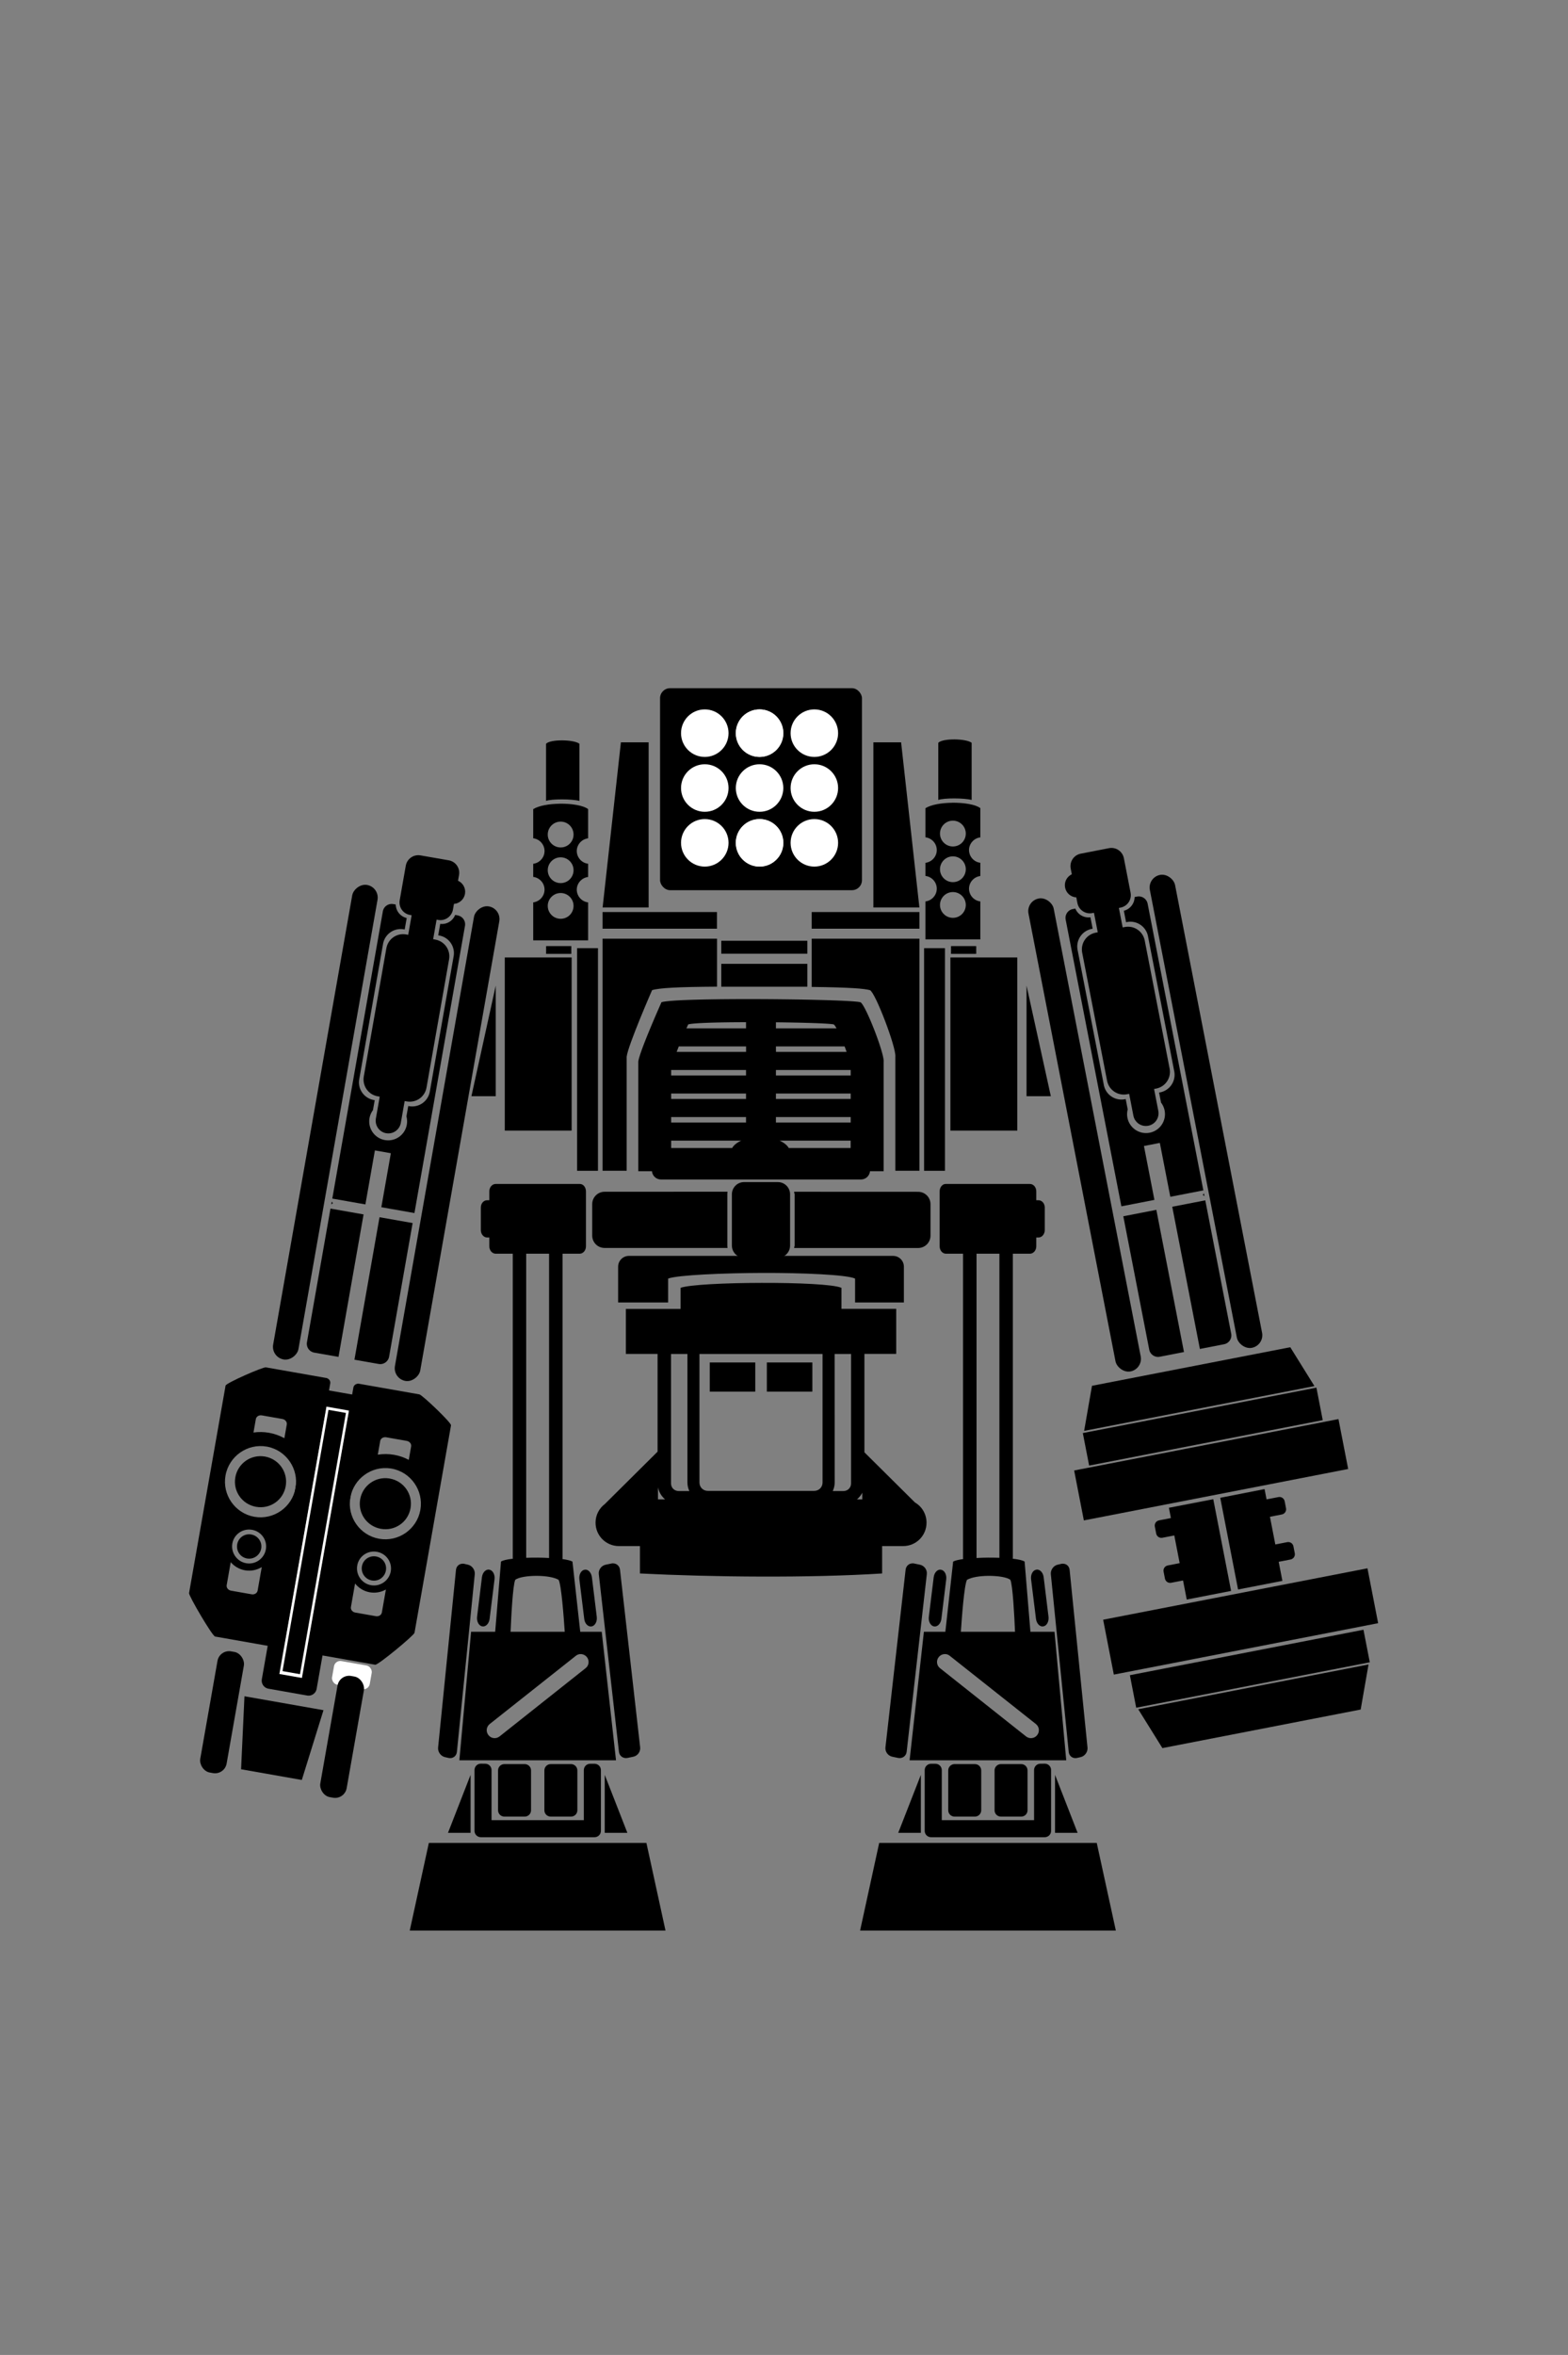 <?xml version="1.0" encoding="UTF-8" standalone="no"?>
<!-- Created with Inkscape (http://www.inkscape.org/) -->

<svg
   sodipodi:docname="ConstructionMech.svg"
   inkscape:version="1.1.2 (0a00cf5339, 2022-02-04)"
   id="svg8"
   version="1.1"
   viewBox="0 0 34.983 52.516"
   height="52.516mm"
   width="34.983mm"
   xmlns:inkscape="http://www.inkscape.org/namespaces/inkscape"
   xmlns:sodipodi="http://sodipodi.sourceforge.net/DTD/sodipodi-0.dtd"
   xmlns="http://www.w3.org/2000/svg"
   xmlns:svg="http://www.w3.org/2000/svg"
   xmlns:rdf="http://www.w3.org/1999/02/22-rdf-syntax-ns#"
   xmlns:cc="http://creativecommons.org/ns#"
   xmlns:dc="http://purl.org/dc/elements/1.1/">
  <rect x="0" y="0" width="34.983" height="52.516" fill="#808080" stroke="none"/>
  <defs
     id="defs2" />
  <sodipodi:namedview
     id="base"
     pagecolor="#ffffff"
     bordercolor="#666666"
     borderopacity="1.0"
     inkscape:pageopacity="0.0"
     inkscape:pageshadow="2"
     inkscape:zoom="2.8284271"
     inkscape:cx="42.603184"
     inkscape:cy="106.77312"
     inkscape:document-units="mm"
     inkscape:current-layer="layer1"
     showgrid="false"
     inkscape:window-width="1920"
     inkscape:window-height="1043"
     inkscape:window-x="0"
     inkscape:window-y="0"
     inkscape:window-maximized="1"
     inkscape:snap-global="false"
     fit-margin-top="0"
     fit-margin-left="0"
     fit-margin-right="0"
     fit-margin-bottom="0"
     showguides="false"
     inkscape:guide-bbox="true"
     inkscape:pagecheckerboard="0" />
  <g
     inkscape:label="Capa 1"
     inkscape:groupmode="layer"
     id="layer1"
     transform="translate(-135.49,-99.591)"
     style="display:inline">
    <rect
       style="opacity:1;vector-effect:none;fill:#1a1a1a;fill-opacity:1;stroke:none;stroke-width:0.1;stroke-linecap:butt;stroke-linejoin:miter;stroke-miterlimit:4;stroke-dasharray:none;stroke-dashoffset:0;stroke-opacity:1"
       id="rect860"
       width="7.094"
       height="0"
       x="148.868"
       y="129.319" />
    <g
       id="g1831"
       transform="translate(0.543,-0.931)">
      <g
         id="path1550" />
      <g
         id="path1550-3" />
    </g>
    <g
       id="rect2870" />
    <g
       id="g23568"
       transform="matrix(1.127,0,0,1.127,-19.59,-18.303)">
      <path
         id="rect20982"
         style="fill:#000000;stroke:none;stroke-width:0.319;stroke-linecap:round;stroke-linejoin:round;stroke-miterlimit:4;stroke-dasharray:none;stroke-opacity:1"
         d="m 150.055,129.459 c -0.119,0 -0.214,0.096 -0.214,0.214 v 0.708 h 0.99 v -0.473 c 0.179,-0.07 1.105,-0.11 1.875,-0.112 0.77,-0.002 1.662,0.034 1.826,0.112 v 0.473 h 0.966 v -0.708 c 0,-0.119 -0.096,-0.214 -0.214,-0.214 z" />
      <path
         id="rect1113"
         style="fill:#000000;stroke-width:2.954;stroke-linecap:round;stop-color:#000000"
         d="m 152.68,129.993 c -0.717,0.001 -1.436,0.036 -1.603,0.098 v 0.417 h -1.083 v 0.891 h 0.628 v 1.934 l -1.041,1.033 h 0.001 c -0.114,0.084 -0.188,0.219 -0.188,0.372 0,0.257 0.207,0.463 0.463,0.463 h 0.416 v 0.542 c 1.432,0.072 3.343,0.092 4.794,0 v -0.542 h 0.416 c 0.257,0 0.463,-0.206 0.463,-0.463 0,-0.171 -0.091,-0.32 -0.229,-0.4 l -1,-0.992 v -1.948 h 0.629 v -0.891 h -1.084 V 130.091 c -0.153,-0.069 -0.866,-0.1 -1.583,-0.098 z m -1.792,1.407 h 0.325 v 2.542 c 0,0.06 0.013,0.118 0.038,0.17 h -0.211 c -0.086,0 -0.152,-0.065 -0.152,-0.151 z m 0.563,0 h 2.437 v 2.542 c 0,0.095 -0.072,0.167 -0.167,0.167 h -2.103 c -0.095,0 -0.167,-0.072 -0.167,-0.167 z m 2.676,0 h 0.325 v 2.561 c 0,0.086 -0.065,0.151 -0.151,0.151 h -0.211 c 0.024,-0.052 0.038,-0.11 0.038,-0.17 z m -2.472,0.168 v 0.577 h 0.901 v -0.577 z m 1.13,0 v 0.577 h 0.901 v -0.577 z m -2.155,2.47 c 0.018,0.095 0.07,0.179 0.141,0.239 h -0.141 z m 4.044,0.108 v 0.131 h -0.105 c 0.043,-0.036 0.079,-0.081 0.105,-0.131 z"
         sodipodi:nodetypes="cccccccccssccccssccccccccccscsscccsssscccsscsccccccccccccccccccc" />
      <path
         id="rect2275"
         style="fill:#000000;stroke:none;stroke-width:0.37;stroke-linejoin:round"
         d="m 152.323,127.999 c -0.128,0.006 -0.23,0.112 -0.23,0.242 v 1.013 c 0,0.134 0.108,0.243 0.242,0.243 h 0.668 c 0.134,0 0.242,-0.109 0.242,-0.243 v -1.013 c 0,-0.134 -0.108,-0.242 -0.242,-0.242 h -0.668 c -0.004,0 -0.008,-2.1e-4 -0.012,0 z m -2.75,0.191 c -0.136,0 -0.245,0.11 -0.245,0.245 v 0.622 c 0,0.136 0.109,0.245 0.245,0.245 h 2.434 c -0.002,-0.016 -0.004,-0.032 -0.004,-0.048 v -1.015 c 0,-0.017 0.001,-0.034 0.004,-0.05 z m 3.758,0 c -0.017,0 0.004,0.033 0.004,0.05 v 1.015 c 0,0.016 -0.019,0.048 -0.004,0.048 h 2.449 c 0.136,0 0.245,-0.11 0.245,-0.245 v -0.622 c 0,-0.136 -0.109,-0.245 -0.245,-0.245 z"
         sodipodi:nodetypes="ssssssssscscsscsscscsscsssscs" />
      <path
         id="rect3963"
         style="fill:#000000;stroke:none;stroke-width:0.37;stroke-linejoin:round"
         d="m 149.533,122.655 v 0.33 h 2.265 v -0.33 z m 0,0.528 v 4.591 h 0.477 v -2.255 c 0.023,-0.219 0.503,-1.318 0.503,-1.318 0.14,-0.044 0.515,-0.064 1.286,-0.069 v -0.949 z" />
      <path
         id="rect3963-9"
         style="display:inline;fill:#000000;stroke:none;stroke-width:0.37;stroke-linejoin:round"
         d="m 153.673,122.655 v 0.33 h 2.133 v -0.33 z m 0,0.528 v 0.954 c 0.788,0.01 1.042,0.034 1.153,0.064 0.105,0.041 0.523,1.136 0.503,1.318 v 2.255 h 0.477 v -4.591 z" />
      <path
         id="rect2502"
         style="fill:#000000;stroke-width:0.363;stroke-linejoin:round"
         d="m 152.355,124.378 c -0.791,9.3e-4 -1.515,0.018 -1.656,0.062 0,0 -0.438,0.981 -0.459,1.177 v 2.166 h 0.271 c 0.008,0.092 0.084,0.164 0.179,0.164 h 3.958 c 0.094,0 0.171,-0.072 0.179,-0.164 h 0.27 v -2.166 c 0.018,-0.163 -0.364,-1.14 -0.46,-1.177 -0.14,-0.036 -1.266,-0.063 -2.283,-0.062 z m 0.018,0.457 v 0.122 h -1.18 c 0.016,-0.035 0.035,-0.078 0.035,-0.078 0.099,-0.03 0.594,-0.043 1.145,-0.044 z m 0.592,0.002 c 0.565,0.006 1.066,0.022 1.144,0.042 0.012,0.005 0.033,0.037 0.056,0.078 h -1.2 z m -1.923,0.477 h 1.332 v 0.109 h -1.375 c 0.015,-0.036 0.028,-0.072 0.043,-0.109 z m 1.923,0 h 1.359 c 0.015,0.036 0.027,0.073 0.04,0.109 h -1.398 z m -2.074,0.467 h 1.482 v 0.108 h -1.482 z m 2.074,0 h 1.48 v 0.108 h -1.48 z m -2.074,0.465 h 1.482 v 0.108 h -1.482 z m 2.074,0 h 1.48 v 0.108 h -1.48 z m -2.074,0.466 h 1.482 v 0.108 h -1.482 z m 2.074,0 h 1.48 v 0.108 h -1.48 z m -2.074,0.466 h 1.388 a 0.586,0.312 0 0 0 -0.181,0.147 h -1.207 z m 2.146,0 h 1.407 v 0.147 h -1.225 a 0.586,0.312 0 0 0 -0.182,-0.147 z" />
      <path
         id="rect4472"
         style="fill:#000000;stroke:none;stroke-width:0.37;stroke-linejoin:round"
         d="m 151.883,123.224 v 0.256 h 1.704 v -0.256 z m 0,0.456 v 0.453 h 1.704 v -0.453 z" />
      <rect
         style="fill:#000000;stroke:none;stroke-width:0.167;stroke-linejoin:round;stroke-miterlimit:4;stroke-dasharray:none"
         id="rect5169"
         width="0.413"
         height="4.405"
         x="149.029"
         y="123.37" />
      <rect
         style="display:inline;fill:#000000;stroke:none;stroke-width:0.167;stroke-linejoin:round;stroke-miterlimit:4;stroke-dasharray:none"
         id="rect5169-9"
         width="0.413"
         height="4.405"
         x="155.898"
         y="123.37" />
      <rect
         style="fill:#000000;stroke:none;stroke-width:0.199;stroke-linejoin:round;stroke-miterlimit:4;stroke-dasharray:none"
         id="rect5346"
         width="1.324"
         height="3.426"
         x="147.597"
         y="123.554" />
      <rect
         style="display:inline;fill:#000000;stroke:none;stroke-width:0.199;stroke-linejoin:round;stroke-miterlimit:4;stroke-dasharray:none"
         id="rect5346-3"
         width="1.324"
         height="3.426"
         x="156.419"
         y="123.554" />
      <rect
         style="fill:#000000;stroke:none;stroke-width:0.186;stroke-linejoin:round;stroke-miterlimit:4;stroke-dasharray:none;stroke-opacity:1"
         id="rect5796"
         width="3.997"
         height="3.997"
         x="150.671"
         y="118.226"
         ry="0.198" />
      <g
         id="g7200"
         transform="matrix(1.091,0,0,1.091,-16.176,-15.22)">
        <circle
           style="fill:#ffffff;stroke:none;stroke-width:0.165;stroke-linejoin:round;stroke-miterlimit:4;stroke-dasharray:none;stroke-opacity:1"
           id="path6038"
           cx="153.742"
           cy="123.131"
           r="0.431" />
        <circle
           style="display:inline;fill:#ffffff;stroke:none;stroke-width:0.165;stroke-linejoin:round;stroke-miterlimit:4;stroke-dasharray:none;stroke-opacity:1"
           id="path6038-6"
           cx="154.736"
           cy="123.131"
           r="0.431" />
        <circle
           style="display:inline;fill:#ffffff;stroke:none;stroke-width:0.165;stroke-linejoin:round;stroke-miterlimit:4;stroke-dasharray:none;stroke-opacity:1"
           id="path6038-0"
           cx="155.73"
           cy="123.131"
           r="0.431" />
        <circle
           style="fill:#ffffff;stroke:none;stroke-width:0.165;stroke-linejoin:round;stroke-miterlimit:4;stroke-dasharray:none;stroke-opacity:1"
           id="path6038-2"
           cx="153.742"
           cy="125.12"
           r="0.431" />
        <circle
           style="display:inline;fill:#ffffff;stroke:none;stroke-width:0.165;stroke-linejoin:round;stroke-miterlimit:4;stroke-dasharray:none;stroke-opacity:1"
           id="path6038-6-8"
           cx="154.736"
           cy="125.12"
           r="0.431" />
        <circle
           style="display:inline;fill:#ffffff;stroke:none;stroke-width:0.165;stroke-linejoin:round;stroke-miterlimit:4;stroke-dasharray:none;stroke-opacity:1"
           id="path6038-0-97"
           cx="155.73"
           cy="125.12"
           r="0.431" />
        <circle
           style="display:inline;fill:#ffffff;stroke:none;stroke-width:0.165;stroke-linejoin:round;stroke-miterlimit:4;stroke-dasharray:none;stroke-opacity:1"
           id="path6038-6-5"
           cx="-124.126"
           cy="155.73"
           r="0.431"
           transform="rotate(-90)" />
        <circle
           style="display:inline;fill:#ffffff;stroke:none;stroke-width:0.165;stroke-linejoin:round;stroke-miterlimit:4;stroke-dasharray:none;stroke-opacity:1"
           id="path6038-6-5-1"
           cx="-124.126"
           cy="153.742"
           r="0.431"
           transform="rotate(-90)" />
        <circle
           style="fill:#ffffff;stroke:none;stroke-width:0.165;stroke-linejoin:round;stroke-miterlimit:4;stroke-dasharray:none;stroke-opacity:1"
           id="path6038-7-6-3"
           cx="-125.12"
           cy="154.736"
           r="0.431"
           transform="rotate(-90)" />
        <circle
           style="display:inline;fill:#ffffff;stroke:none;stroke-width:0.165;stroke-linejoin:round;stroke-miterlimit:4;stroke-dasharray:none;stroke-opacity:1"
           id="path6038-6-5-1-1"
           cx="-124.126"
           cy="154.736"
           r="0.431"
           transform="rotate(-90)" />
        <circle
           style="display:inline;fill:#ffffff;stroke:none;stroke-width:0.165;stroke-linejoin:round;stroke-miterlimit:4;stroke-dasharray:none;stroke-opacity:1"
           id="path6038-0-9-2-9"
           cx="-123.131"
           cy="154.736"
           r="0.431"
           transform="rotate(-90)" />
      </g>
      <path
         id="rect7323"
         style="stroke-width:0.199;stroke-linejoin:round"
         d="m 149.896,119.297 h 0.549 v 3.268 h -0.911 z"
         sodipodi:nodetypes="ccccc" />
      <path
         id="rect7323-4"
         style="display:inline;stroke-width:0.199;stroke-linejoin:round"
         d="m 155.443,119.297 h -0.549 v 3.268 h 0.911 z"
         sodipodi:nodetypes="ccccc" />
      <g
         id="g9870"
         transform="matrix(1.183,-0.23,0.23,1.183,-59.459,9.968)">
        <path
           id="rect8265"
           style="fill:#000000;stroke:none;stroke-width:0.86;stroke-linejoin:round;stroke-miterlimit:4;stroke-dasharray:none;stroke-opacity:1"
           d="m 92.367,100.82 c -0.297,0.015 -0.531,0.26 -0.531,0.561 v 18.092 h 2.086 v -3.402 h 1.004 v 3.402 h 2.086 v -18.092 c 0,-0.31 -0.251,-0.561 -0.561,-0.561 h -0.154 c -0.078,0.389 -0.41,0.684 -0.816,0.707 V 102.25 h 0.053 c 0.618,0 1.115,0.497 1.115,1.115 v 8.521 c 0,0.618 -0.497,1.115 -1.115,1.115 h -0.059 v 0.633 a 1.174,1.174 0 0 1 0.125,0.523 1.174,1.174 0 0 1 -1.174,1.174 1.174,1.174 0 0 1 -1.174,-1.174 1.174,1.174 0 0 1 0.115,-0.504 v -0.652 h -0.049 c -0.618,0 -1.115,-0.497 -1.115,-1.115 v -8.521 c 0,-0.609 0.481,-1.1 1.086,-1.115 0.01,-2.4e-4 0.02,0 0.029,0 h 0.053 v -0.723 c -0.407,-0.022 -0.738,-0.317 -0.816,-0.707 h -0.158 c -0.01,0 -0.02,-4.8e-4 -0.029,0 z m 4.645,18.84 -0.086,0.086 0.086,0.09 z m -5.176,0.441 v 8.416 c 0,0.31 0.251,0.559 0.561,0.559 h 1.525 v -8.975 z m 3.09,0 v 8.975 h 1.525 c 0.31,0 0.561,-0.249 0.561,-0.559 v -8.416 z"
           transform="matrix(0.265,0,0,0.265,135.49,99.591)" />
        <g
           id="g9188">
          <rect
             style="fill:#000000;stroke:none;stroke-width:0.165;stroke-linejoin:round;stroke-miterlimit:4;stroke-dasharray:none;stroke-opacity:1"
             id="rect7763"
             width="0.422"
             height="7.91"
             x="159.246"
             y="126.031"
             ry="0.211" />
          <rect
             style="display:inline;fill:#000000;stroke:none;stroke-width:0.165;stroke-linejoin:round;stroke-miterlimit:4;stroke-dasharray:none;stroke-opacity:1"
             id="rect7763-7"
             width="0.422"
             height="7.91"
             x="161.277"
             y="126.031"
             ry="0.211" />
        </g>
        <path
           id="rect8030"
           style="fill:#000000;stroke:none;stroke-width:0.624;stroke-linejoin:round;stroke-miterlimit:4;stroke-dasharray:none;stroke-opacity:1"
           d="m 93.533,97.545 c -0.437,0 -0.787,0.353 -0.787,0.789 v 0.357 c -0.326,0.083 -0.566,0.376 -0.566,0.729 0,0.353 0.24,0.648 0.566,0.73 v 0.357 c 0,0.436 0.351,0.789 0.787,0.789 h 0.105 v 1.23 h -0.131 c -0.586,0 -1.057,0.472 -1.057,1.059 v 8.08 c 0,0.586 0.47,1.059 1.057,1.059 h 0.131 v 1.377 c 0,0.436 0.351,0.789 0.787,0.789 0.437,0 0.787,-0.353 0.787,-0.789 v -1.377 h 0.131 c 0.586,0 1.057,-0.472 1.057,-1.059 v -8.08 c 0,-0.586 -0.47,-1.059 -1.057,-1.059 h -0.131 v -1.23 h 0.105 c 0.437,0 0.787,-0.353 0.787,-0.789 v -2.174 c 0,-0.437 -0.351,-0.789 -0.787,-0.789 z"
           transform="matrix(0.265,0,0,0.265,135.49,99.591)" />
      </g>
      <g
         id="g21975"
         transform="matrix(1.183,-0.23,0.23,1.183,-59.383,9.953)">
        <rect
           style="fill:#000000;stroke:none;stroke-width:0.136;stroke-linejoin:round;stroke-miterlimit:4;stroke-dasharray:none;stroke-opacity:1"
           id="rect10163"
           width="4.423"
           height="0.835"
           x="158.173"
           y="135.361"
           ry="0" />
        <path
           id="rect10165"
           style="fill:#000000;stroke:none;stroke-width:0.165;stroke-linejoin:round;stroke-miterlimit:4;stroke-dasharray:none;stroke-opacity:1"
           d="m 158.726,134.052 -0.268,0.702 h 3.854 l -0.268,-0.702 z m -0.296,0.733 v 0.544 h 3.909 v -0.544 z" />
        <rect
           style="display:inline;fill:#000000;stroke:none;stroke-width:0.142;stroke-linejoin:round;stroke-miterlimit:4;stroke-dasharray:none;stroke-opacity:1"
           id="rect10163-0"
           width="4.423"
           height="0.918"
           x="158.173"
           y="-138.775"
           ry="0"
           transform="scale(1,-1)" />
        <path
           id="rect10165-6"
           style="display:inline;fill:#000000;stroke:none;stroke-width:0.165;stroke-linejoin:round;stroke-miterlimit:4;stroke-dasharray:none;stroke-opacity:1"
           d="m 158.726,140.112 -0.268,-0.702 h 3.854 l -0.268,0.702 z m -0.296,-0.733 v -0.544 h 3.909 v 0.544 z" />
        <path
           id="rect10687"
           style="fill:#000000;stroke:none;stroke-width:0.165;stroke-linejoin:round;stroke-miterlimit:4;stroke-dasharray:none;stroke-opacity:1"
           d="m 159.584,136.259 v 0.172 h -0.199 c -0.048,0 -0.087,0.039 -0.087,0.087 v 0.117 c 0,0.048 0.039,0.087 0.087,0.087 h 0.199 v 0.463 h -0.199 c -0.048,0 -0.087,0.038 -0.087,0.086 v 0.117 c 0,0.048 0.039,0.087 0.087,0.087 h 0.199 v 0.319 h 0.742 v -1.534 z m 0.859,0 v 1.534 h 0.742 v -0.319 h 0.199 c 0.048,0 0.087,-0.039 0.087,-0.087 v -0.117 c 0,-0.048 -0.039,-0.086 -0.087,-0.086 h -0.199 v -0.463 h 0.199 c 0.048,0 0.087,-0.039 0.087,-0.087 v -0.117 c 0,-0.048 -0.039,-0.087 -0.087,-0.087 h -0.199 v -0.172 z" />
      </g>
      <g
         id="g21992"
         transform="matrix(1.187,0.209,-0.209,1.187,-4.552,-58.427)">
        <rect
           style="fill:#ffffff;stroke:none;stroke-width:0.265;stroke-linecap:round;stroke-linejoin:round;stroke-miterlimit:4;stroke-dasharray:none;stroke-opacity:1"
           id="rect19669"
           width="0.629"
           height="0.394"
           x="149.763"
           y="138.653"
           ry="0.104" />
        <g
           id="g9863"
           transform="translate(2.884,-1.637)">
          <path
             id="rect8265-6"
             style="display:inline;fill:#000000;stroke:none;stroke-width:0.227;stroke-linejoin:round;stroke-miterlimit:4;stroke-dasharray:none;stroke-opacity:1"
             d="m 146.749,127.903 c 0.079,0.004 0.141,0.069 0.141,0.148 v 4.787 h -0.552 v -0.9 h -0.266 v 0.9 h -0.552 v -4.787 c 0,-0.082 0.066,-0.148 0.148,-0.148 h 0.041 c 0.021,0.103 0.108,0.181 0.216,0.187 v 0.191 h -0.014 c -0.164,0 -0.295,0.132 -0.295,0.295 v 2.255 c 0,0.164 0.132,0.295 0.295,0.295 h 0.015 v 0.167 a 0.311,0.311 0 0 0 -0.033,0.138 0.311,0.311 0 0 0 0.311,0.311 0.311,0.311 0 0 0 0.311,-0.311 0.311,0.311 0 0 0 -0.03,-0.133 v -0.173 h 0.013 c 0.164,0 0.295,-0.132 0.295,-0.295 v -2.255 c 0,-0.161 -0.127,-0.291 -0.287,-0.295 -0.003,-7e-5 -0.005,0 -0.008,0 h -0.014 v -0.191 c 0.108,-0.006 0.195,-0.084 0.216,-0.187 h 0.042 c 0.003,0 0.005,-1.2e-4 0.008,0 z m -1.229,4.985 0.023,0.023 -0.023,0.024 z m 1.369,0.117 v 2.227 c 0,0.082 -0.066,0.148 -0.148,0.148 h -0.404 v -2.375 z m -0.818,0 v 2.375 h -0.404 c -0.082,0 -0.148,-0.066 -0.148,-0.148 v -2.227 z" />
          <g
             id="g9188-1"
             style="display:inline"
             transform="matrix(-1,0,0,1,306.678,1.637)">
            <rect
               style="fill:#000000;stroke:none;stroke-width:0.165;stroke-linejoin:round;stroke-miterlimit:4;stroke-dasharray:none;stroke-opacity:1"
               id="rect7763-0"
               width="0.422"
               height="7.91"
               x="159.246"
               y="126.031"
               ry="0.211" />
            <rect
               style="display:inline;fill:#000000;stroke:none;stroke-width:0.165;stroke-linejoin:round;stroke-miterlimit:4;stroke-dasharray:none;stroke-opacity:1"
               id="rect7763-7-6"
               width="0.422"
               height="7.91"
               x="161.277"
               y="126.031"
               ry="0.211" />
          </g>
          <path
             id="rect8030-3"
             style="display:inline;fill:#000000;stroke:none;stroke-width:0.165;stroke-linejoin:round;stroke-miterlimit:4;stroke-dasharray:none;stroke-opacity:1"
             d="m 146.441,127.037 c 0.115,0 0.208,0.093 0.208,0.209 v 0.095 c 0.086,0.022 0.15,0.099 0.15,0.193 0,0.093 -0.064,0.171 -0.15,0.193 v 0.095 c 0,0.115 -0.093,0.209 -0.208,0.209 h -0.028 v 0.326 h 0.035 c 0.155,0 0.28,0.125 0.28,0.28 v 2.138 c 0,0.155 -0.124,0.28 -0.28,0.28 h -0.035 v 0.364 c 0,0.115 -0.093,0.209 -0.208,0.209 -0.115,0 -0.208,-0.093 -0.208,-0.209 v -0.364 h -0.035 c -0.155,0 -0.28,-0.125 -0.28,-0.28 v -2.138 c 0,-0.155 0.124,-0.28 0.28,-0.28 h 0.035 v -0.326 h -0.028 c -0.115,0 -0.208,-0.093 -0.208,-0.209 v -0.575 c 0,-0.115 0.093,-0.209 0.208,-0.209 z" />
        </g>
        <path
           id="rect13633-8"
           style="display:inline;fill:#ffffff;stroke:#000000;stroke-width:0.269;stroke-linejoin:round"
           d="m 148.767,134.447 h 0.645 v 4.726 h -0.645 z" />
        <g
           id="g13548"
           transform="translate(0.464,-0.154)">
          <path
             id="rect11173"
             style="stroke-width:0.156;stroke-linejoin:round"
             d="m 148.901,134.272 c -0.046,0.002 -0.082,0.036 -0.082,0.077 v 4.344 c 0,0.043 0.039,0.077 0.087,0.077 h 1.055 c 0.048,0 0.545,-0.586 0.545,-0.628 v -3.459 c 0,-0.043 -0.552,-0.41 -0.6,-0.41 h -0.999 c -0.002,0 -0.003,-7e-5 -0.005,0 z m 0.585,0.789 c 0.001,-7e-5 0.003,0 0.005,0 h 0.343 c 0.048,0 0.087,0.034 0.087,0.077 v 0.224 c -0.082,-0.027 -0.167,-0.04 -0.253,-0.04 -0.089,1.6e-4 -0.178,0.015 -0.263,0.044 v -0.228 c 0,-0.041 0.036,-0.075 0.082,-0.077 z m 0.166,0.491 c 0.005,-1.2e-4 0.01,0 0.015,0 0.322,0 0.584,0.264 0.584,0.586 0,0.322 -0.263,0.584 -0.584,0.584 -0.322,0 -0.584,-0.262 -0.584,-0.584 0,-0.317 0.254,-0.578 0.569,-0.586 z m 0.004,0.166 c -0.228,0.006 -0.409,0.191 -0.409,0.42 0,0.233 0.187,0.418 0.42,0.418 0.233,0 0.42,-0.185 0.42,-0.418 0,-0.233 -0.187,-0.42 -0.42,-0.42 -0.004,0 -0.007,-9e-5 -0.011,0 z m 0.011,1.221 c 0.154,0 0.28,0.123 0.28,0.277 0,0.154 -0.126,0.28 -0.28,0.28 -0.154,0 -0.279,-0.126 -0.279,-0.28 0,-0.154 0.125,-0.277 0.279,-0.277 z m 0,0.078 c -0.111,0 -0.201,0.088 -0.201,0.199 0,0.111 0.09,0.201 0.201,0.201 0.111,0 0.199,-0.09 0.199,-0.201 0,-0.111 -0.088,-0.199 -0.199,-0.199 z m -0.263,0.497 c 0.072,0.064 0.166,0.1 0.263,0.1 0.092,-4e-5 0.182,-0.032 0.253,-0.091 v 0.383 c 0,0.043 -0.039,0.077 -0.087,0.077 h -0.343 c -0.048,0 -0.086,-0.035 -0.086,-0.077 z"
             sodipodi:nodetypes="sssssssssssssscccsssssssscsssscsssssssssscccssssc" />
          <path
             id="rect11173-7"
             style="display:inline;stroke-width:0.156;stroke-linejoin:round"
             d="m 148.351,134.272 c 0.046,0.002 0.082,0.036 0.082,0.077 v 4.344 c 0,0.043 -0.039,0.077 -0.087,0.077 h -1.055 c -0.048,0 -0.545,-0.586 -0.545,-0.628 v -3.459 c 0,-0.043 0.552,-0.41 0.6,-0.41 h 0.999 c 0.002,0 0.003,-7e-5 0.005,0 z m -0.585,0.789 c -0.001,-7e-5 -0.003,0 -0.005,0 h -0.343 c -0.048,0 -0.087,0.034 -0.087,0.077 v 0.224 c 0.082,-0.027 0.167,-0.04 0.253,-0.04 0.089,1.6e-4 0.178,0.015 0.263,0.044 v -0.228 c 0,-0.041 -0.036,-0.075 -0.082,-0.077 z m -0.166,0.491 c -0.005,-1.2e-4 -0.01,0 -0.015,0 -0.322,0 -0.584,0.264 -0.584,0.586 0,0.322 0.263,0.584 0.584,0.584 0.322,0 0.584,-0.262 0.584,-0.584 0,-0.317 -0.254,-0.578 -0.569,-0.586 z m -0.004,0.166 c 0.228,0.006 0.409,0.191 0.409,0.42 0,0.233 -0.187,0.418 -0.42,0.418 -0.233,0 -0.42,-0.185 -0.42,-0.418 0,-0.233 0.187,-0.42 0.42,-0.42 0.004,0 0.007,-9e-5 0.011,0 z m -0.011,1.221 c -0.154,0 -0.28,0.123 -0.28,0.277 0,0.154 0.126,0.28 0.28,0.28 0.154,0 0.279,-0.126 0.279,-0.28 0,-0.154 -0.125,-0.277 -0.279,-0.277 z m 0,0.078 c 0.111,0 0.201,0.088 0.201,0.199 0,0.111 -0.09,0.201 -0.201,0.201 -0.111,0 -0.199,-0.09 -0.199,-0.201 0,-0.111 0.088,-0.199 0.199,-0.199 z m 0.263,0.497 c -0.072,0.064 -0.166,0.1 -0.263,0.1 -0.092,-4e-5 -0.182,-0.032 -0.253,-0.091 v 0.383 c 0,0.043 0.039,0.077 0.087,0.077 h 0.343 c 0.048,0 0.086,-0.035 0.086,-0.077 z"
             sodipodi:nodetypes="sssssssssssssscccsssssssscsssscsssssssssscccssssc" />
        </g>
        <path
           id="rect13633"
           style="stroke-width:0.174;stroke-linejoin:round"
           d="m 148.944,134.628 h 0.291 v 4.355 h -0.291 z" />
        <rect
           style="fill:#000000;stroke:none;stroke-width:0.248;stroke-linejoin:round;stroke-miterlimit:4;stroke-dasharray:none;stroke-opacity:1"
           id="rect14210"
           width="0.44"
           height="2.02"
           x="147.863"
           y="138.81"
           ry="0.193" />
        <rect
           style="display:inline;fill:#000000;stroke:none;stroke-width:0.248;stroke-linejoin:round;stroke-miterlimit:4;stroke-dasharray:none;stroke-opacity:1"
           id="rect14210-8"
           width="0.44"
           height="2.02"
           x="149.875"
           y="138.866"
           ry="0.193" />
        <path
           id="rect13984"
           style="stroke-width:0.186;stroke-linejoin:round"
           d="m 148.4,139.498 h 1.318 l -0.152,1.19 h -1.013 z"
           sodipodi:nodetypes="ccccc" />
      </g>
      <path
         id="rect14722-61"
         style="display:inline;stroke-width:0.305;stroke-linejoin:round"
         d="m 156.325,128.036 c -0.067,0 -0.119,0.068 -0.119,0.146 v 1.088 c 0,0.081 0.056,0.146 0.125,0.146 h 0.338 v 6.012 c 0,0.01 8.2e-4,0.021 0.002,0.03 -0.09,0.013 -0.161,0.029 -0.198,0.05 l -0.154,1.389 h -0.425 l -0.283,2.543 h 3.101 l -0.232,-2.543 h -0.477 l -0.115,-1.389 c -0.035,-0.025 -0.122,-0.044 -0.235,-0.057 0.001,-0.007 0.002,-0.015 0.002,-0.023 v -6.012 h 0.338 c 0.069,0 0.126,-0.066 0.126,-0.146 v -0.175 h 0.043 c 0.069,0 0.125,-0.066 0.125,-0.146 v -0.446 c 0,-0.081 -0.054,-0.145 -0.125,-0.145 h -0.043 v -0.176 c 0,-0.081 -0.056,-0.146 -0.126,-0.146 h -1.662 z m 0.611,1.38 h 0.453 v 6.012 c 0,10e-4 -4e-5,0.002 0,0.005 -0.147,-0.005 -0.308,-0.005 -0.453,0.004 1.1e-4,-0.002 0,-0.005 0,-0.007 z m -1.266,6.127 c -0.071,1.3e-4 -0.13,0.052 -0.138,0.126 l -0.399,3.514 c -0.01,0.086 0.05,0.168 0.135,0.186 l 0.116,0.024 c 0.084,0.017 0.16,-0.038 0.169,-0.123 l 0.399,-3.514 c 0.01,-0.086 -0.051,-0.168 -0.135,-0.186 l -0.115,-0.024 c -0.011,-0.002 -0.021,-0.004 -0.031,-0.004 z m 2.973,0.006 c -0.01,2.1e-4 -0.02,0.001 -0.03,0.004 l -0.07,0.016 c -0.084,0.019 -0.144,0.104 -0.136,0.189 l 0.354,3.515 c 0.008,0.086 0.083,0.139 0.166,0.12 l 0.07,-0.016 c 0.084,-0.019 0.144,-0.104 0.136,-0.189 l -0.354,-3.515 c -0.007,-0.075 -0.065,-0.125 -0.136,-0.123 z m -2.429,0.118 c -0.061,0.002 -0.115,0.065 -0.126,0.151 l -0.096,0.782 c -0.012,0.094 0.034,0.179 0.103,0.191 0.069,0.011 0.134,-0.055 0.145,-0.149 l 0.096,-0.782 c 0.012,-0.094 -0.034,-0.18 -0.103,-0.191 -0.006,-0.001 -0.013,-0.001 -0.019,-0.001 z m 1.918,0 c -0.005,1.2e-4 -0.008,5.4e-4 -0.013,10e-4 -0.069,0.011 -0.115,0.097 -0.103,0.191 l 0.097,0.782 c 0.012,0.094 0.076,0.161 0.145,0.149 0.069,-0.011 0.114,-0.097 0.103,-0.191 l -0.096,-0.782 c -0.011,-0.088 -0.068,-0.152 -0.132,-0.151 z m -0.963,0.123 c 0.186,-0.001 0.37,0.026 0.437,0.079 0.048,0.11 0.079,0.719 0.092,1.028 h -1.072 c 0.019,-0.285 0.066,-0.924 0.121,-1.028 0.091,-0.053 0.258,-0.077 0.422,-0.079 z m -0.848,1.548 c 0.031,0.002 0.06,0.014 0.085,0.034 l 1.704,1.349 c 0.069,0.054 0.081,0.153 0.026,0.221 -0.053,0.068 -0.151,0.079 -0.219,0.026 l -1.704,-1.351 c -0.068,-0.053 -0.079,-0.151 -0.026,-0.219 0.025,-0.032 0.063,-0.053 0.103,-0.059 h 6.3e-4 c 0.01,-10e-4 0.02,-10e-4 0.03,-6.3e-4 z m 1.967,2.169 -0.088,6.2e-4 c -0.069,0 -0.125,0.056 -0.125,0.125 v 0.992 h -1.827 v -0.991 c 0,-0.069 -0.056,-0.125 -0.125,-0.125 h -0.088 c -0.002,0 -0.004,-1.1e-4 -0.006,0 -0.066,0.004 -0.119,0.058 -0.119,0.125 v 1.152 c -1.8e-4,0.002 0,0.006 0,0.008 0,0.002 -1.8e-4,0.006 0,0.008 v 0.035 c 0,0.069 0.056,0.125 0.125,0.125 h 0.079 0.008 c 8.3e-4,10e-6 0.001,0 0.002,0 0.001,-3e-5 0.002,7e-5 0.004,0 h 2.064 0.005 c 8.5e-4,0 7.5e-4,10e-6 0.002,0 h 0.088 c 0.069,0 0.125,-0.056 0.125,-0.125 v -0.044 -1.161 c 0,-0.069 -0.056,-0.125 -0.125,-0.125 z m -1.793,0.008 c -0.066,0.004 -0.119,0.058 -0.119,0.125 v 0.789 c 0,0.069 0.056,0.125 0.125,0.125 h 0.403 c 0.069,0 0.125,-0.056 0.125,-0.125 v -0.789 c 0,-0.069 -0.056,-0.125 -0.125,-0.125 h -0.403 c -0.002,0 -0.004,-1.1e-4 -0.006,0 z m 0.917,0 c -0.066,0.004 -0.119,0.058 -0.119,0.125 v 0.789 c 0,0.069 0.056,0.125 0.125,0.125 h 0.403 c 0.069,0 0.125,-0.056 0.125,-0.125 v -0.789 c 0,-0.069 -0.056,-0.125 -0.125,-0.125 h -0.403 c -0.002,0 -0.004,-1.1e-4 -0.006,0 z m -1.578,0.213 -0.448,1.147 h 0.448 z m 2.656,0 v 1.147 h 0.447 z m -3.481,1.347 -0.378,1.734 h 5.063 l -0.378,-1.734 z"
         sodipodi:nodetypes="cssscsccccccccccscsscsssscscccccsccscccccccccccccccccsccccccsccccccccccccccccccccccccccccccccccccsccssscscscsscccccscsscsscssssssssssssssssssssssccccccccccccc" />
      <path
         id="rect14722-61-5"
         style="display:inline;stroke-width:0.305;stroke-linejoin:round"
         d="m 149.085,128.036 c 0.067,0 0.119,0.068 0.119,0.146 v 1.088 c 0,0.081 -0.056,0.146 -0.125,0.146 h -0.338 v 6.012 c 0,0.01 -8.2e-4,0.021 -0.002,0.03 0.09,0.013 0.161,0.029 0.198,0.05 l 0.154,1.389 h 0.425 l 0.283,2.543 h -3.101 l 0.232,-2.543 h 0.477 l 0.115,-1.389 c 0.035,-0.025 0.122,-0.044 0.235,-0.057 -0.001,-0.007 -0.002,-0.015 -0.002,-0.023 v -6.012 h -0.338 c -0.069,0 -0.126,-0.066 -0.126,-0.146 v -0.175 h -0.043 c -0.069,0 -0.125,-0.066 -0.125,-0.146 v -0.446 c 0,-0.081 0.054,-0.145 0.125,-0.145 h 0.043 v -0.176 c 0,-0.081 0.056,-0.146 0.126,-0.146 h 1.662 z m -0.611,1.38 h -0.453 v 6.012 c 0,10e-4 4e-5,0.002 0,0.005 0.147,-0.005 0.308,-0.005 0.453,0.004 -1.1e-4,-0.002 0,-0.005 0,-0.007 z m 1.266,6.127 c 0.071,1.3e-4 0.13,0.052 0.138,0.126 l 0.399,3.514 c 0.01,0.086 -0.05,0.168 -0.135,0.186 l -0.116,0.024 c -0.084,0.017 -0.16,-0.038 -0.169,-0.123 l -0.399,-3.514 c -0.01,-0.086 0.051,-0.168 0.135,-0.186 l 0.115,-0.024 c 0.011,-0.002 0.021,-0.004 0.031,-0.004 z m -2.973,0.006 c 0.01,2.1e-4 0.02,0.001 0.03,0.004 l 0.07,0.016 c 0.084,0.019 0.144,0.104 0.136,0.189 l -0.354,3.515 c -0.008,0.086 -0.083,0.139 -0.166,0.12 l -0.07,-0.016 c -0.084,-0.019 -0.144,-0.104 -0.136,-0.189 l 0.354,-3.515 c 0.007,-0.075 0.065,-0.125 0.136,-0.123 z m 2.429,0.118 c 0.061,0.002 0.115,0.065 0.126,0.151 l 0.096,0.782 c 0.012,0.094 -0.034,0.179 -0.103,0.191 -0.069,0.011 -0.134,-0.055 -0.145,-0.149 l -0.096,-0.782 c -0.012,-0.094 0.034,-0.18 0.103,-0.191 0.006,-0.001 0.013,-0.001 0.019,-0.001 z m -1.918,0 c 0.005,1.2e-4 0.008,5.4e-4 0.013,10e-4 0.069,0.011 0.115,0.097 0.103,0.191 l -0.097,0.782 c -0.012,0.094 -0.076,0.161 -0.145,0.149 -0.069,-0.011 -0.114,-0.097 -0.103,-0.191 l 0.096,-0.782 c 0.011,-0.088 0.068,-0.152 0.132,-0.151 z m 0.963,0.123 c -0.186,-0.001 -0.37,0.026 -0.437,0.079 -0.048,0.11 -0.079,0.719 -0.092,1.028 h 1.072 c -0.019,-0.285 -0.066,-0.924 -0.121,-1.028 -0.091,-0.053 -0.258,-0.077 -0.422,-0.079 z m 0.848,1.548 c -0.031,0.002 -0.06,0.014 -0.085,0.034 l -1.704,1.349 c -0.069,0.054 -0.081,0.153 -0.026,0.221 0.053,0.068 0.151,0.079 0.219,0.026 l 1.704,-1.351 c 0.068,-0.053 0.079,-0.151 0.026,-0.219 -0.025,-0.032 -0.063,-0.053 -0.103,-0.059 h -6.3e-4 c -0.01,-10e-4 -0.02,-10e-4 -0.03,-6.3e-4 z m -1.967,2.169 0.088,6.2e-4 c 0.069,0 0.125,0.056 0.125,0.125 v 0.992 h 1.827 v -0.991 c 0,-0.069 0.056,-0.125 0.125,-0.125 h 0.088 c 0.002,0 0.004,-1.1e-4 0.006,0 0.066,0.004 0.119,0.058 0.119,0.125 v 1.152 c 1.8e-4,0.002 0,0.006 0,0.008 0,0.002 1.8e-4,0.006 0,0.008 v 0.035 c 0,0.069 -0.056,0.125 -0.125,0.125 h -0.079 -0.008 c -8.3e-4,10e-6 -0.001,0 -0.002,0 -10e-4,-3e-5 -0.002,7e-5 -0.004,0 h -2.064 -0.005 c -8.5e-4,0 -7.5e-4,10e-6 -0.002,0 h -0.088 c -0.069,0 -0.125,-0.056 -0.125,-0.125 v -0.044 -1.161 c 0,-0.069 0.056,-0.125 0.125,-0.125 z m 1.793,0.008 c 0.066,0.004 0.119,0.058 0.119,0.125 v 0.789 c 0,0.069 -0.056,0.125 -0.125,0.125 h -0.403 c -0.069,0 -0.125,-0.056 -0.125,-0.125 v -0.789 c 0,-0.069 0.056,-0.125 0.125,-0.125 h 0.403 c 0.002,0 0.004,-1.1e-4 0.006,0 z m -0.917,0 c 0.066,0.004 0.119,0.058 0.119,0.125 v 0.789 c 0,0.069 -0.056,0.125 -0.125,0.125 h -0.403 c -0.069,0 -0.125,-0.056 -0.125,-0.125 v -0.789 c 0,-0.069 0.056,-0.125 0.125,-0.125 h 0.403 c 0.002,0 0.004,-1.1e-4 0.006,0 z m 1.578,0.213 0.448,1.147 h -0.448 z m -2.656,0 v 1.147 h -0.447 z m 3.481,1.347 0.378,1.734 h -5.063 l 0.378,-1.734 z"
         sodipodi:nodetypes="cssscsccccccccccscsscsssscscccccsccscccccccccccccccccsccccccsccccccccccccccccccccccccccccccccccccsccssscscscsscccccscsscsscssssssssssssssssssssssccccccccccccc" />
      <path
         style="fill:#000000;fill-opacity:1;stroke:none;stroke-width:0.319px;stroke-linecap:butt;stroke-linejoin:miter;stroke-opacity:1"
         d="m 146.937,126.299 h 0.481 v -2.188 z"
         id="path22285" />
      <path
         style="display:inline;fill:#000000;fill-opacity:1;stroke:none;stroke-width:0.319px;stroke-linecap:butt;stroke-linejoin:miter;stroke-opacity:1"
         d="m 158.407,126.299 h -0.481 v -2.188 z"
         id="path22285-9" />
      <g
         id="g22726"
         transform="matrix(0.847,0,0,0.847,21.474,18.452)">
        <path
           id="rect12928"
           style="display:inline;stroke-width:0.219;stroke-linecap:round;stop-color:#000000"
           d="m 150.194,120.496 c -0.245,0.003 -0.492,0.043 -0.624,0.127 v 0.68 c 0.151,0.019 0.265,0.147 0.265,0.299 -0.001,0.151 -0.115,0.278 -0.265,0.297 v 0.306 c 0.151,0.019 0.265,0.147 0.265,0.299 -0.001,0.151 -0.115,0.278 -0.265,0.297 v 0.887 h 1.283 v -0.887 c -0.15,-0.018 -0.263,-0.145 -0.265,-0.297 0.001,-0.151 0.115,-0.278 0.265,-0.297 v -0.309 c -0.15,-0.018 -0.263,-0.145 -0.265,-0.297 0.001,-0.151 0.115,-0.278 0.265,-0.297 v -0.682 c -0.105,-0.085 -0.381,-0.13 -0.659,-0.127 z m 0.017,0.418 c 0.167,-3.2e-4 0.302,0.135 0.302,0.302 -6e-5,0.167 -0.135,0.302 -0.302,0.301 -0.166,-6e-5 -0.301,-0.135 -0.301,-0.301 -3.2e-4,-0.167 0.135,-0.302 0.301,-0.302 z m 0,0.834 c 0.167,-3.2e-4 0.302,0.135 0.302,0.301 -5e-5,0.167 -0.135,0.302 -0.302,0.301 -0.166,-6e-5 -0.301,-0.135 -0.301,-0.301 6e-5,-0.166 0.135,-0.301 0.301,-0.301 z m 0,0.834 c 0.167,-3.2e-4 0.302,0.135 0.302,0.301 -6e-5,0.167 -0.135,0.302 -0.302,0.301 -0.166,-6e-5 -0.301,-0.135 -0.301,-0.301 6e-5,-0.166 0.135,-0.301 0.301,-0.301 z"
           sodipodi:nodetypes="cccccccccccccccccccccccccccccccccc" />
        <path
           id="rect14079"
           style="display:inline;stroke-width:0.219;stroke-linecap:round;stop-color:#000000"
           d="m 149.87,119.095 c 0.104,-0.111 0.656,-0.1 0.78,0 v 1.335 c -0.18,-0.047 -0.651,-0.048 -0.78,0 z"
           sodipodi:nodetypes="ccccc" />
      </g>
      <g
         id="g22726-4"
         transform="matrix(0.847,0,0,0.847,29.239,18.433)"
         style="display:inline">
        <path
           id="rect12928-9"
           style="display:inline;stroke-width:0.219;stroke-linecap:round;stop-color:#000000"
           d="m 150.194,120.496 c -0.245,0.003 -0.492,0.043 -0.624,0.127 v 0.68 c 0.151,0.019 0.265,0.147 0.265,0.299 -0.001,0.151 -0.115,0.278 -0.265,0.297 v 0.306 c 0.151,0.019 0.265,0.147 0.265,0.299 -0.001,0.151 -0.115,0.278 -0.265,0.297 v 0.887 h 1.283 v -0.887 c -0.15,-0.018 -0.263,-0.145 -0.265,-0.297 0.001,-0.151 0.115,-0.278 0.265,-0.297 v -0.309 c -0.15,-0.018 -0.263,-0.145 -0.265,-0.297 0.001,-0.151 0.115,-0.278 0.265,-0.297 v -0.682 c -0.105,-0.085 -0.381,-0.13 -0.659,-0.127 z m 0.017,0.418 c 0.167,-3.2e-4 0.302,0.135 0.302,0.302 -6e-5,0.167 -0.135,0.302 -0.302,0.301 -0.166,-6e-5 -0.301,-0.135 -0.301,-0.301 -3.2e-4,-0.167 0.135,-0.302 0.301,-0.302 z m 0,0.834 c 0.167,-3.2e-4 0.302,0.135 0.302,0.301 -5e-5,0.167 -0.135,0.302 -0.302,0.301 -0.166,-6e-5 -0.301,-0.135 -0.301,-0.301 6e-5,-0.166 0.135,-0.301 0.301,-0.301 z m 0,0.834 c 0.167,-3.2e-4 0.302,0.135 0.302,0.301 -6e-5,0.167 -0.135,0.302 -0.302,0.301 -0.166,-6e-5 -0.301,-0.135 -0.301,-0.301 6e-5,-0.166 0.135,-0.301 0.301,-0.301 z"
           sodipodi:nodetypes="cccccccccccccccccccccccccccccccccc" />
        <path
           id="rect14079-0"
           style="display:inline;stroke-width:0.219;stroke-linecap:round;stop-color:#000000"
           d="m 149.87,119.095 c 0.104,-0.111 0.656,-0.1 0.78,0 v 1.335 c -0.18,-0.047 -0.651,-0.048 -0.78,0 z"
           sodipodi:nodetypes="ccccc" />
      </g>
      <rect
         style="fill:#000000;fill-opacity:1;stroke:none;stroke-width:0.286;stroke-linecap:round;stroke-linejoin:round;stroke-miterlimit:4;stroke-dasharray:none;stroke-opacity:1"
         id="rect22926"
         width="0.499"
         height="0.154"
         x="148.415"
         y="123.329"
         ry="0" />
      <rect
         style="display:inline;fill:#000000;fill-opacity:1;stroke:none;stroke-width:0.286;stroke-linecap:round;stroke-linejoin:round;stroke-miterlimit:4;stroke-dasharray:none;stroke-opacity:1"
         id="rect22926-9"
         width="0.499"
         height="0.154"
         x="156.431"
         y="123.329"
         ry="0" />
    </g>
  </g>
</svg>
